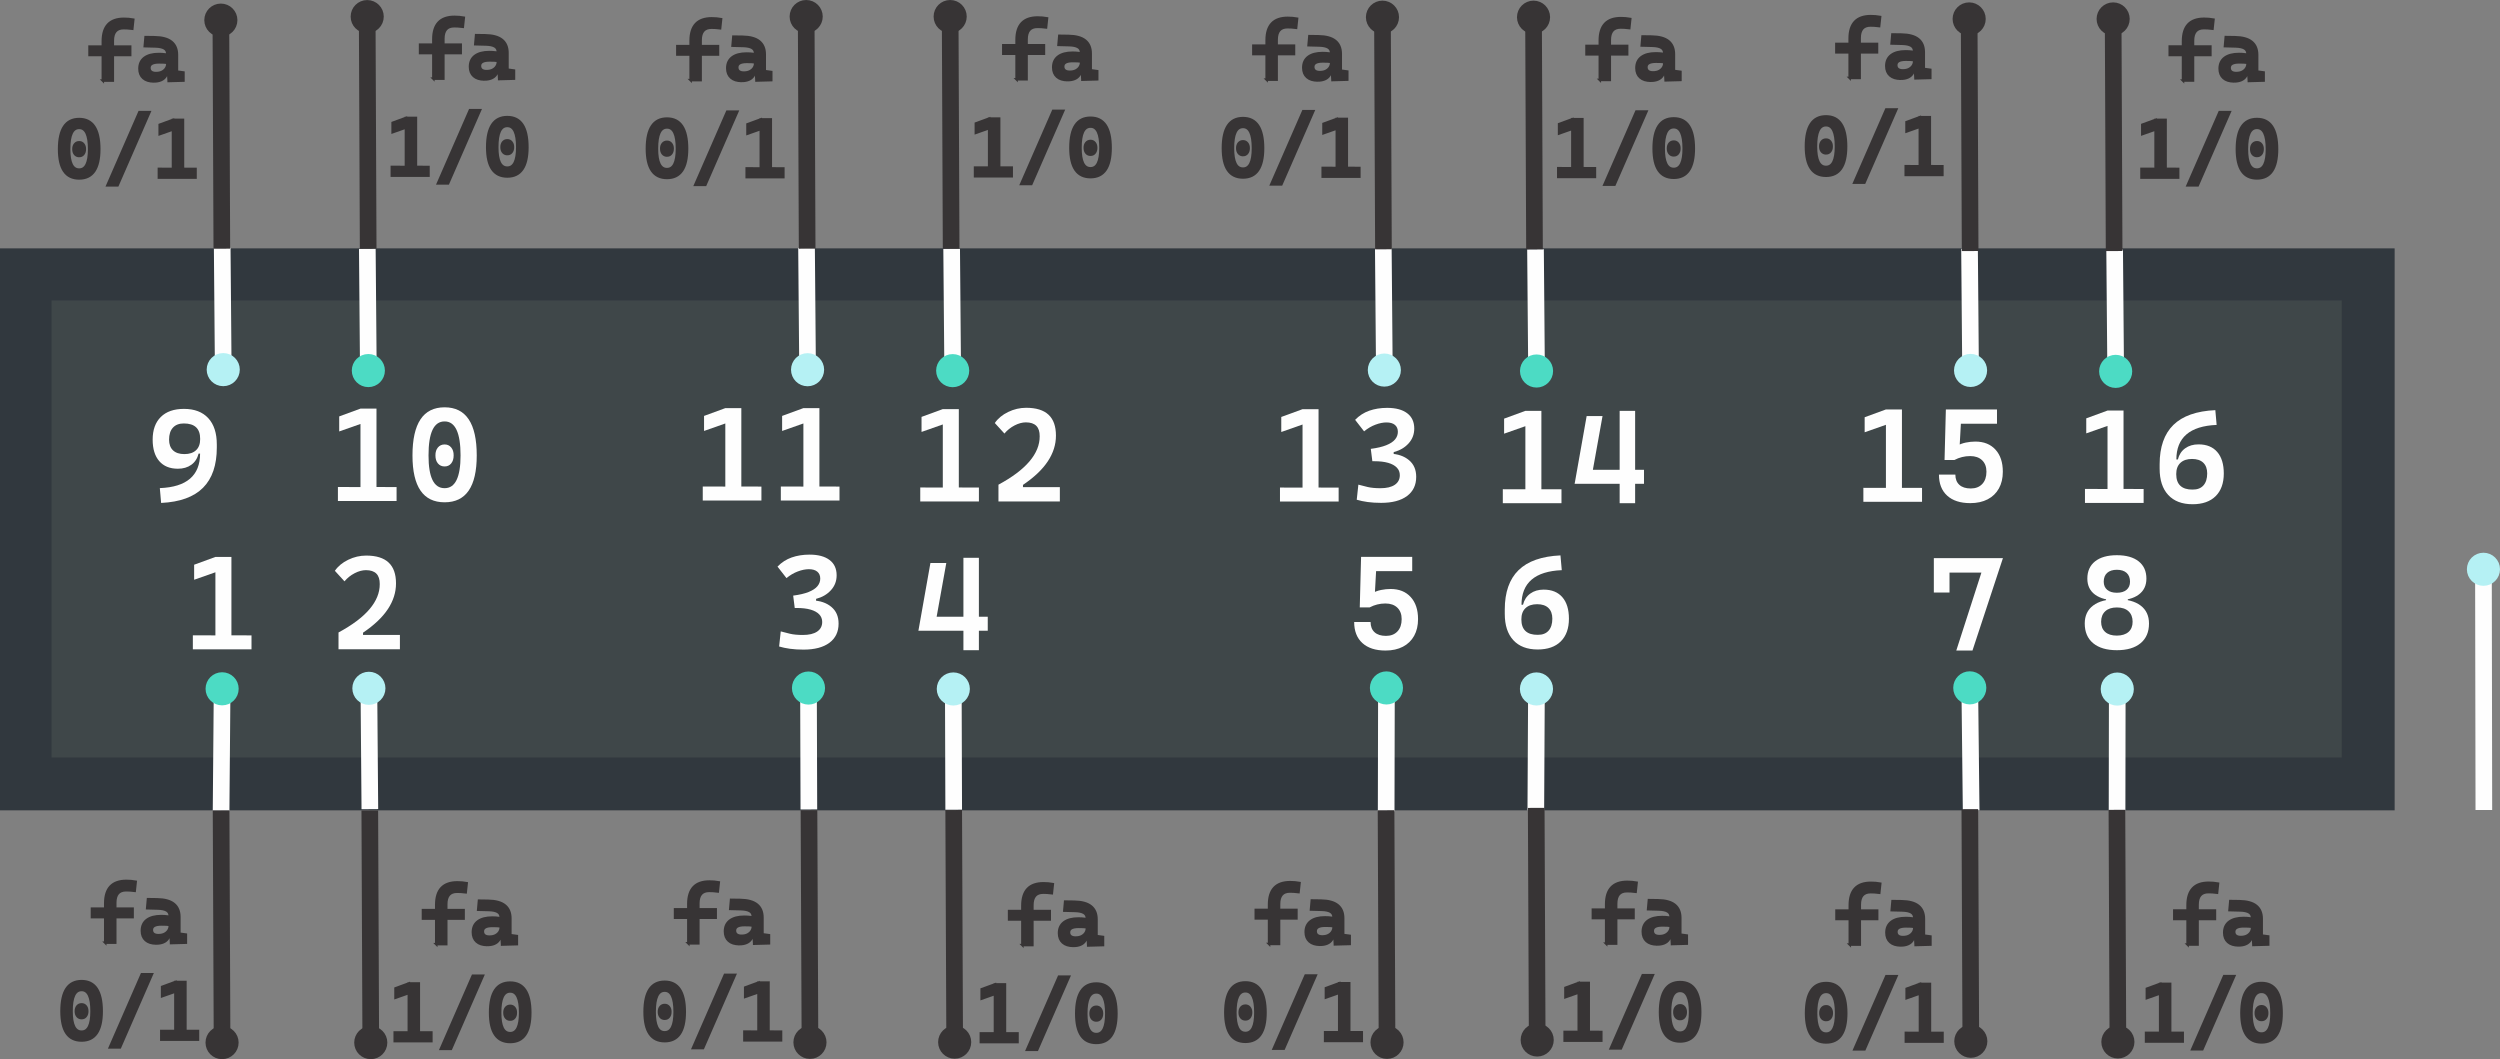 <?xml version="1.0" encoding="UTF-8"?>
<!DOCTYPE svg PUBLIC "-//W3C//DTD SVG 1.1//EN" "http://www.w3.org/Graphics/SVG/1.1/DTD/svg11.dtd">
<!-- Creator: CorelDRAW 2020 (64-Bit) -->
<svg xmlns="http://www.w3.org/2000/svg" xml:space="preserve" width="105.913mm" height="44.872mm" version="1.1" style="shape-rendering:geometricPrecision; text-rendering:geometricPrecision; image-rendering:optimizeQuality; fill-rule:evenodd; clip-rule:evenodd"
viewBox="0 0 10068.65 4265.75"
 xmlns:xlink="http://www.w3.org/1999/xlink"
 xmlns:xodm="http://www.corel.com/coreldraw/odm/2003">
 <rect x="0" y="0" width="10068.65" height="4265.75" fill="#808080" stroke="none"/>
 <defs>
  <style type="text/css">
   <![CDATA[
    .str4 {stroke:#373435;stroke-width:10.06;stroke-miterlimit:22.926}
    .str0 {stroke:#FEFEFE;stroke-width:67.08;stroke-miterlimit:22.926}
    .str6 {stroke:#373435;stroke-width:67.08;stroke-miterlimit:22.926}
    .str7 {stroke:#373435;stroke-width:19.01;stroke-miterlimit:22.926}
    .str2 {stroke:#31383E;stroke-width:19.01;stroke-miterlimit:22.926}
    .str3 {stroke:#3F4749;stroke-width:19.01;stroke-miterlimit:22.926}
    .str5 {stroke:#4CDBC4;stroke-width:19.01;stroke-miterlimit:22.926}
    .str1 {stroke:#B5F1F4;stroke-width:19.01;stroke-miterlimit:22.926}
    .fil0 {fill:none}
    .fil5 {fill:#373435}
    .fil8 {fill:#373435}
    .fil2 {fill:#31383E}
    .fil3 {fill:#3F4749}
    .fil6 {fill:#4CDBC4}
    .fil1 {fill:#B5F1F4}
    .fil7 {fill:#FEFEFE;fill-rule:nonzero}
    .fil4 {fill:#373435;fill-rule:nonzero}
   ]]>
  </style>
 </defs>
 <g id="Capa_x0020_1">
  <line class="fil0 str0" x1="10003.62" y1="3262.23" x2="10001.97" y2= "2292.72" />
  <circle class="fil1 str1" cx="10001.97" cy="2292.72" r="57.18"/>
  <rect class="fil2 str2" x="9.51" y="1009.8" width="9625.35" height="2244.3"/>
  <rect class="fil3 str3" x="217.12" y="1219.42" width="9204.48" height="1821.9"/>
  <path class="fil4 str4" d="M423.86 3796.65l0 -158.85c0,-60.02 28.34,-90.04 84.96,-90.04 13.02,0 25.54,1.06 37.67,3.24l-3.92 36.71c-7.21,-0.89 -13.53,-1.5 -19,-1.84 -5.48,-0.28 -10.68,-0.45 -15.7,-0.45 -29.18,0 -43.71,16.88 -43.71,50.76l0 160.47 -40.3 0zm-53.54 -103.01l0 -34.04 163.76 0 0 34.04 -163.76 0z"/>
  <path id="1" class="fil4 str4" d="M688.95 3798.27l-3.07 -51.43 -2.29 -19.28 0 -38.34c0,-10.17 -3.97,-17.61 -11.96,-22.36 -7.99,-4.75 -19.91,-7.32 -35.72,-7.77l-43.21 -1.12 3.24 -36.55 36.72 0.5c30.34,0.45 52.88,6.65 67.63,18.61 14.7,11.9 22.07,29.34 22.07,52.31l0 67.46 26.22 3.58 0 32.75 -59.64 1.63zm-59.75 1.67c-18.33,0 -32.53,-4.47 -42.65,-13.47 -10.11,-8.95 -15.14,-21.58 -15.14,-37.95 0,-19 6.76,-33.6 20.29,-43.77 13.53,-10.11 32.69,-15.2 57.51,-15.2 9.78,0 18.44,0.56 25.82,1.62 7.43,1.12 14.54,2.79 21.29,5.09l-7.21 30.13c-7.1,-1.62 -13.7,-2.57 -19.78,-2.84 -6.09,-0.29 -12.52,-0.4 -19.17,-0.4 -25.77,0 -38.62,7.33 -38.62,22.08 0,6.76 2.23,11.96 6.77,15.65 4.53,3.63 11.12,5.48 19.73,5.48 10.06,0 18.44,-1.84 25.27,-5.48 6.76,-3.69 11.79,-8.33 15.2,-13.92 3.4,-5.65 5.09,-11.46 5.09,-17.43l0 -14.09 7.82 44.55 -13.92 0 5.76 -5.26c-0.23,10.07 -2.52,18.45 -6.99,25.15 -4.42,6.71 -10.63,11.74 -18.56,15.04 -7.99,3.36 -17.5,5.03 -28.51,5.03z"/>
  <path class="fil4 str4" d="M414.11 324.63l0 -158.85c0,-60.02 28.34,-90.04 84.96,-90.04 13.02,0 25.54,1.06 37.67,3.24l-3.92 36.71c-7.21,-0.89 -13.53,-1.5 -19,-1.84 -5.48,-0.28 -10.68,-0.45 -15.7,-0.45 -29.18,0 -43.71,16.88 -43.71,50.76l0 160.47 -40.3 0zm-53.54 -103.01l0 -34.04 163.76 0 0 34.04 -163.76 0z"/>
  <path id="1" class="fil4 str4" d="M679.21 326.25l-3.07 -51.43 -2.29 -19.28 0 -38.34c0,-10.17 -3.97,-17.61 -11.96,-22.36 -7.99,-4.75 -19.91,-7.32 -35.72,-7.77l-43.21 -1.12 3.24 -36.55 36.72 0.5c30.34,0.45 52.88,6.65 67.63,18.61 14.7,11.9 22.07,29.34 22.07,52.31l0 67.46 26.22 3.58 0 32.75 -59.64 1.63zm-59.75 1.67c-18.33,0 -32.53,-4.47 -42.65,-13.47 -10.11,-8.95 -15.14,-21.58 -15.14,-37.95 0,-19 6.76,-33.6 20.29,-43.77 13.53,-10.11 32.69,-15.2 57.51,-15.2 9.78,0 18.44,0.56 25.82,1.62 7.43,1.12 14.54,2.79 21.29,5.09l-7.21 30.13c-7.1,-1.62 -13.7,-2.57 -19.78,-2.84 -6.09,-0.29 -12.52,-0.4 -19.17,-0.4 -25.77,0 -38.62,7.33 -38.62,22.08 0,6.76 2.23,11.96 6.77,15.65 4.53,3.63 11.12,5.48 19.73,5.48 10.06,0 18.44,-1.84 25.27,-5.48 6.76,-3.69 11.79,-8.33 15.2,-13.92 3.4,-5.65 5.09,-11.46 5.09,-17.43l0 -14.09 7.82 44.55 -13.92 0 5.76 -5.26c-0.23,10.07 -2.52,18.45 -6.99,25.15 -4.42,6.71 -10.63,11.74 -18.56,15.04 -7.99,3.36 -17.5,5.03 -28.51,5.03z"/>
  <path class="fil4 str4" d="M2781.5 322.72l0 -158.85c0,-60.02 28.34,-90.04 84.96,-90.04 13.02,0 25.54,1.06 37.67,3.24l-3.92 36.71c-7.21,-0.89 -13.53,-1.5 -19,-1.84 -5.48,-0.28 -10.68,-0.45 -15.7,-0.45 -29.18,0 -43.71,16.88 -43.71,50.76l0 160.47 -40.3 0zm-53.54 -103.01l0 -34.04 163.76 0 0 34.04 -163.76 0z"/>
  <path id="1" class="fil4 str4" d="M3046.59 324.34l-3.07 -51.43 -2.29 -19.28 0 -38.34c0,-10.17 -3.97,-17.61 -11.96,-22.36 -7.99,-4.75 -19.91,-7.32 -35.72,-7.77l-43.21 -1.12 3.24 -36.55 36.72 0.5c30.34,0.45 52.88,6.65 67.63,18.61 14.7,11.9 22.07,29.34 22.07,52.31l0 67.46 26.22 3.58 0 32.75 -59.64 1.63zm-59.75 1.67c-18.33,0 -32.53,-4.47 -42.65,-13.47 -10.11,-8.95 -15.14,-21.58 -15.14,-37.95 0,-19 6.76,-33.6 20.29,-43.77 13.53,-10.11 32.69,-15.2 57.51,-15.2 9.78,0 18.44,0.56 25.82,1.62 7.43,1.12 14.54,2.79 21.29,5.09l-7.21 30.13c-7.1,-1.62 -13.7,-2.57 -19.78,-2.84 -6.09,-0.29 -12.52,-0.4 -19.17,-0.4 -25.77,0 -38.62,7.33 -38.62,22.08 0,6.76 2.23,11.96 6.77,15.65 4.53,3.63 11.12,5.48 19.73,5.48 10.06,0 18.44,-1.84 25.27,-5.48 6.76,-3.69 11.79,-8.33 15.2,-13.92 3.4,-5.65 5.09,-11.46 5.09,-17.43l0 -14.09 7.82 44.55 -13.92 0 5.76 -5.26c-0.23,10.07 -2.52,18.45 -6.99,25.15 -4.42,6.71 -10.63,11.74 -18.56,15.04 -7.99,3.36 -17.5,5.03 -28.51,5.03z"/>
  <path class="fil4 str4" d="M5101.35 320.81l0 -158.85c0,-60.02 28.34,-90.04 84.96,-90.04 13.02,0 25.54,1.06 37.67,3.24l-3.92 36.71c-7.21,-0.89 -13.53,-1.5 -19,-1.84 -5.48,-0.28 -10.68,-0.45 -15.7,-0.45 -29.18,0 -43.71,16.88 -43.71,50.76l0 160.47 -40.3 0zm-53.54 -103.01l0 -34.04 163.76 0 0 34.04 -163.76 0z"/>
  <path id="1" class="fil4 str4" d="M5366.45 322.43l-3.07 -51.43 -2.29 -19.28 0 -38.34c0,-10.17 -3.97,-17.61 -11.96,-22.36 -7.99,-4.75 -19.91,-7.32 -35.72,-7.77l-43.21 -1.12 3.24 -36.55 36.72 0.5c30.34,0.45 52.88,6.65 67.63,18.61 14.7,11.9 22.07,29.34 22.07,52.31l0 67.46 26.22 3.58 0 32.75 -59.64 1.63zm-59.75 1.67c-18.33,0 -32.53,-4.47 -42.65,-13.47 -10.11,-8.95 -15.14,-21.58 -15.14,-37.95 0,-19 6.76,-33.6 20.29,-43.77 13.53,-10.11 32.69,-15.2 57.51,-15.2 9.78,0 18.44,0.56 25.82,1.62 7.43,1.12 14.54,2.79 21.29,5.09l-7.21 30.13c-7.1,-1.62 -13.7,-2.57 -19.78,-2.84 -6.09,-0.29 -12.52,-0.4 -19.17,-0.4 -25.77,0 -38.62,7.33 -38.62,22.08 0,6.76 2.23,11.96 6.77,15.65 4.53,3.63 11.12,5.48 19.73,5.48 10.06,0 18.44,-1.84 25.27,-5.48 6.76,-3.69 11.79,-8.33 15.2,-13.92 3.4,-5.65 5.09,-11.46 5.09,-17.43l0 -14.09 7.82 44.55 -13.92 0 5.76 -5.26c-0.23,10.07 -2.52,18.45 -6.99,25.15 -4.42,6.71 -10.63,11.74 -18.56,15.04 -7.99,3.36 -17.5,5.03 -28.51,5.03z"/>
  <path class="fil4 str4" d="M7449.42 313.88l0 -158.85c0,-60.02 28.34,-90.04 84.96,-90.04 13.02,0 25.54,1.06 37.67,3.24l-3.92 36.71c-7.21,-0.89 -13.53,-1.5 -19,-1.84 -5.48,-0.28 -10.68,-0.45 -15.7,-0.45 -29.18,0 -43.71,16.88 -43.71,50.76l0 160.47 -40.3 0zm-53.54 -103.01l0 -34.04 163.76 0 0 34.04 -163.76 0z"/>
  <path id="1" class="fil4 str4" d="M7714.52 315.5l-3.07 -51.43 -2.29 -19.28 0 -38.34c0,-10.17 -3.97,-17.61 -11.96,-22.36 -7.99,-4.75 -19.91,-7.32 -35.72,-7.77l-43.21 -1.12 3.24 -36.55 36.72 0.5c30.34,0.45 52.88,6.65 67.63,18.61 14.7,11.9 22.07,29.34 22.07,52.31l0 67.46 26.22 3.58 0 32.75 -59.64 1.63zm-59.75 1.67c-18.33,0 -32.53,-4.47 -42.65,-13.47 -10.11,-8.95 -15.14,-21.58 -15.14,-37.95 0,-19 6.76,-33.6 20.29,-43.77 13.53,-10.11 32.69,-15.2 57.51,-15.2 9.78,0 18.44,0.56 25.82,1.62 7.43,1.12 14.54,2.79 21.29,5.09l-7.21 30.13c-7.1,-1.62 -13.7,-2.57 -19.78,-2.84 -6.09,-0.29 -12.52,-0.4 -19.17,-0.4 -25.77,0 -38.62,7.33 -38.62,22.08 0,6.76 2.23,11.96 6.77,15.65 4.53,3.63 11.12,5.48 19.73,5.48 10.06,0 18.44,-1.84 25.27,-5.48 6.76,-3.69 11.79,-8.33 15.2,-13.92 3.4,-5.65 5.09,-11.46 5.09,-17.43l0 -14.09 7.82 44.55 -13.92 0 5.76 -5.26c-0.23,10.07 -2.52,18.45 -6.99,25.15 -4.42,6.71 -10.63,11.74 -18.56,15.04 -7.99,3.36 -17.5,5.03 -28.51,5.03z"/>
  <path class="fil4 str4" d="M1745.32 316.79l0 -158.85c0,-60.02 28.34,-90.04 84.96,-90.04 13.02,0 25.54,1.06 37.67,3.24l-3.92 36.71c-7.21,-0.89 -13.53,-1.5 -19,-1.84 -5.48,-0.28 -10.68,-0.45 -15.7,-0.45 -29.18,0 -43.71,16.88 -43.71,50.76l0 160.47 -40.3 0zm-53.54 -103.01l0 -34.04 163.76 0 0 34.04 -163.76 0z"/>
  <path id="1" class="fil4 str4" d="M2010.41 318.42l-3.07 -51.43 -2.29 -19.28 0 -38.34c0,-10.17 -3.97,-17.61 -11.96,-22.36 -7.99,-4.75 -19.91,-7.32 -35.72,-7.77l-43.21 -1.12 3.24 -36.55 36.72 0.5c30.34,0.45 52.88,6.65 67.63,18.61 14.7,11.9 22.07,29.34 22.07,52.31l0 67.46 26.22 3.58 0 32.75 -59.64 1.63zm-59.75 1.67c-18.33,0 -32.53,-4.47 -42.65,-13.47 -10.11,-8.95 -15.14,-21.58 -15.14,-37.95 0,-19 6.76,-33.6 20.29,-43.77 13.53,-10.11 32.69,-15.2 57.51,-15.2 9.78,0 18.44,0.56 25.82,1.62 7.43,1.12 14.54,2.79 21.29,5.09l-7.21 30.13c-7.1,-1.62 -13.7,-2.57 -19.78,-2.84 -6.09,-0.29 -12.52,-0.4 -19.17,-0.4 -25.77,0 -38.62,7.33 -38.62,22.08 0,6.76 2.23,11.96 6.77,15.65 4.53,3.63 11.12,5.48 19.73,5.48 10.06,0 18.44,-1.84 25.27,-5.48 6.76,-3.69 11.79,-8.33 15.2,-13.92 3.4,-5.65 5.09,-11.46 5.09,-17.43l0 -14.09 7.82 44.55 -13.92 0 5.76 -5.26c-0.23,10.07 -2.52,18.45 -6.99,25.15 -4.42,6.71 -10.63,11.74 -18.56,15.04 -7.99,3.36 -17.5,5.03 -28.51,5.03z"/>
  <path class="fil4 str4" d="M4094.22 319.37l0 -158.85c0,-60.02 28.34,-90.04 84.96,-90.04 13.02,0 25.54,1.06 37.67,3.24l-3.92 36.71c-7.21,-0.89 -13.53,-1.5 -19,-1.84 -5.48,-0.28 -10.68,-0.45 -15.7,-0.45 -29.18,0 -43.71,16.88 -43.71,50.76l0 160.47 -40.3 0zm-53.54 -103.01l0 -34.04 163.76 0 0 34.04 -163.76 0z"/>
  <path id="1" class="fil4 str4" d="M4359.32 321l-3.07 -51.43 -2.29 -19.28 0 -38.34c0,-10.17 -3.97,-17.61 -11.96,-22.36 -7.99,-4.75 -19.91,-7.32 -35.72,-7.77l-43.21 -1.12 3.24 -36.55 36.72 0.5c30.34,0.45 52.88,6.65 67.63,18.61 14.7,11.9 22.07,29.34 22.07,52.31l0 67.46 26.22 3.58 0 32.75 -59.64 1.63zm-59.75 1.67c-18.33,0 -32.53,-4.47 -42.65,-13.47 -10.11,-8.95 -15.14,-21.58 -15.14,-37.95 0,-19 6.76,-33.6 20.29,-43.77 13.53,-10.11 32.69,-15.2 57.51,-15.2 9.78,0 18.44,0.56 25.82,1.62 7.43,1.12 14.54,2.79 21.29,5.09l-7.21 30.13c-7.1,-1.62 -13.7,-2.57 -19.78,-2.84 -6.09,-0.29 -12.52,-0.4 -19.17,-0.4 -25.77,0 -38.62,7.33 -38.62,22.08 0,6.76 2.23,11.96 6.77,15.65 4.53,3.63 11.12,5.48 19.73,5.48 10.06,0 18.44,-1.84 25.27,-5.48 6.76,-3.69 11.79,-8.33 15.2,-13.92 3.4,-5.65 5.09,-11.46 5.09,-17.43l0 -14.09 7.82 44.55 -13.92 0 5.76 -5.26c-0.23,10.07 -2.52,18.45 -6.99,25.15 -4.42,6.71 -10.63,11.74 -18.56,15.04 -7.99,3.36 -17.5,5.03 -28.51,5.03z"/>
  <path class="fil4 str4" d="M6443.12 321.95l0 -158.85c0,-60.02 28.34,-90.04 84.96,-90.04 13.02,0 25.54,1.06 37.67,3.24l-3.92 36.71c-7.21,-0.89 -13.53,-1.5 -19,-1.84 -5.48,-0.28 -10.68,-0.45 -15.7,-0.45 -29.18,0 -43.71,16.88 -43.71,50.76l0 160.47 -40.3 0zm-53.54 -103.01l0 -34.04 163.76 0 0 34.04 -163.76 0z"/>
  <path id="1" class="fil4 str4" d="M6708.22 323.57l-3.07 -51.43 -2.29 -19.28 0 -38.34c0,-10.17 -3.97,-17.61 -11.96,-22.36 -7.99,-4.75 -19.91,-7.32 -35.72,-7.77l-43.21 -1.12 3.24 -36.55 36.72 0.5c30.34,0.45 52.88,6.65 67.63,18.61 14.7,11.9 22.07,29.34 22.07,52.31l0 67.46 26.22 3.58 0 32.75 -59.64 1.63zm-59.75 1.67c-18.33,0 -32.53,-4.47 -42.65,-13.47 -10.11,-8.95 -15.14,-21.58 -15.14,-37.95 0,-19 6.76,-33.6 20.29,-43.77 13.53,-10.11 32.69,-15.2 57.51,-15.2 9.78,0 18.44,0.56 25.82,1.62 7.43,1.12 14.54,2.79 21.29,5.09l-7.21 30.13c-7.1,-1.62 -13.7,-2.57 -19.78,-2.84 -6.09,-0.29 -12.52,-0.4 -19.17,-0.4 -25.77,0 -38.62,7.33 -38.62,22.08 0,6.76 2.23,11.96 6.77,15.65 4.53,3.63 11.12,5.48 19.73,5.48 10.06,0 18.44,-1.84 25.27,-5.48 6.76,-3.69 11.79,-8.33 15.2,-13.92 3.4,-5.65 5.09,-11.46 5.09,-17.43l0 -14.09 7.82 44.55 -13.92 0 5.76 -5.26c-0.23,10.07 -2.52,18.45 -6.99,25.15 -4.42,6.71 -10.63,11.74 -18.56,15.04 -7.99,3.36 -17.5,5.03 -28.51,5.03z"/>
  <path class="fil4 str4" d="M8792.03 324.52l0 -158.85c0,-60.02 28.34,-90.04 84.96,-90.04 13.02,0 25.54,1.06 37.67,3.24l-3.92 36.71c-7.21,-0.89 -13.53,-1.5 -19,-1.84 -5.48,-0.28 -10.68,-0.45 -15.7,-0.45 -29.18,0 -43.71,16.88 -43.71,50.76l0 160.47 -40.3 0zm-53.54 -103.01l0 -34.04 163.76 0 0 34.04 -163.76 0z"/>
  <path id="1" class="fil4 str4" d="M9057.12 326.15l-3.07 -51.43 -2.29 -19.28 0 -38.34c0,-10.17 -3.97,-17.61 -11.96,-22.36 -7.99,-4.75 -19.91,-7.32 -35.72,-7.77l-43.21 -1.12 3.24 -36.55 36.72 0.5c30.34,0.45 52.88,6.65 67.63,18.61 14.7,11.9 22.07,29.34 22.07,52.31l0 67.46 26.22 3.58 0 32.75 -59.64 1.63zm-59.75 1.67c-18.33,0 -32.53,-4.47 -42.65,-13.47 -10.11,-8.95 -15.14,-21.58 -15.14,-37.95 0,-19 6.76,-33.6 20.29,-43.77 13.53,-10.11 32.69,-15.2 57.51,-15.2 9.78,0 18.44,0.56 25.82,1.62 7.43,1.12 14.54,2.79 21.29,5.09l-7.21 30.13c-7.1,-1.62 -13.7,-2.57 -19.78,-2.84 -6.09,-0.29 -12.52,-0.4 -19.17,-0.4 -25.77,0 -38.62,7.33 -38.62,22.08 0,6.76 2.23,11.96 6.77,15.65 4.53,3.63 11.12,5.48 19.73,5.48 10.06,0 18.44,-1.84 25.27,-5.48 6.76,-3.69 11.79,-8.33 15.2,-13.92 3.4,-5.65 5.09,-11.46 5.09,-17.43l0 -14.09 7.82 44.55 -13.92 0 5.76 -5.26c-0.23,10.07 -2.52,18.45 -6.99,25.15 -4.42,6.71 -10.63,11.74 -18.56,15.04 -7.99,3.36 -17.5,5.03 -28.51,5.03z"/>
  <path class="fil4 str4" d="M2772.23 3799.22l0 -158.85c0,-60.02 28.34,-90.04 84.96,-90.04 13.02,0 25.54,1.06 37.67,3.24l-3.92 36.71c-7.21,-0.89 -13.53,-1.5 -19,-1.84 -5.48,-0.28 -10.68,-0.45 -15.7,-0.45 -29.18,0 -43.71,16.88 -43.71,50.76l0 160.47 -40.3 0zm-53.54 -103.01l0 -34.04 163.76 0 0 34.04 -163.76 0z"/>
  <path id="1" class="fil4 str4" d="M3037.33 3800.85l-3.07 -51.43 -2.29 -19.28 0 -38.34c0,-10.17 -3.97,-17.61 -11.96,-22.36 -7.99,-4.75 -19.91,-7.32 -35.72,-7.77l-43.21 -1.12 3.24 -36.55 36.72 0.5c30.34,0.45 52.88,6.65 67.63,18.61 14.7,11.9 22.07,29.34 22.07,52.31l0 67.46 26.22 3.58 0 32.75 -59.64 1.63zm-59.75 1.67c-18.33,0 -32.53,-4.47 -42.65,-13.47 -10.11,-8.95 -15.14,-21.58 -15.14,-37.95 0,-19 6.76,-33.6 20.29,-43.77 13.53,-10.11 32.69,-15.2 57.51,-15.2 9.78,0 18.44,0.56 25.82,1.62 7.43,1.12 14.54,2.79 21.29,5.09l-7.21 30.13c-7.1,-1.62 -13.7,-2.57 -19.78,-2.84 -6.09,-0.29 -12.52,-0.4 -19.17,-0.4 -25.77,0 -38.62,7.33 -38.62,22.08 0,6.76 2.23,11.96 6.77,15.65 4.53,3.63 11.12,5.48 19.73,5.48 10.06,0 18.44,-1.84 25.27,-5.48 6.76,-3.69 11.79,-8.33 15.2,-13.92 3.4,-5.65 5.09,-11.46 5.09,-17.43l0 -14.09 7.82 44.55 -13.92 0 5.76 -5.26c-0.23,10.07 -2.52,18.45 -6.99,25.15 -4.42,6.71 -10.63,11.74 -18.56,15.04 -7.99,3.36 -17.5,5.03 -28.51,5.03z"/>
  <path class="fil4 str4" d="M5111.09 3801.8l0 -158.85c0,-60.02 28.34,-90.04 84.96,-90.04 13.02,0 25.54,1.06 37.67,3.24l-3.92 36.71c-7.21,-0.89 -13.53,-1.5 -19,-1.84 -5.48,-0.28 -10.68,-0.45 -15.7,-0.45 -29.18,0 -43.71,16.88 -43.71,50.76l0 160.47 -40.3 0zm-53.54 -103.01l0 -34.04 163.76 0 0 34.04 -163.76 0z"/>
  <path id="1" class="fil4 str4" d="M5376.19 3803.43l-3.07 -51.43 -2.29 -19.28 0 -38.34c0,-10.17 -3.97,-17.61 -11.96,-22.36 -7.99,-4.75 -19.91,-7.32 -35.72,-7.77l-43.21 -1.12 3.24 -36.55 36.72 0.5c30.34,0.45 52.88,6.65 67.63,18.61 14.7,11.9 22.07,29.34 22.07,52.31l0 67.46 26.22 3.58 0 32.75 -59.64 1.63zm-59.75 1.67c-18.33,0 -32.53,-4.47 -42.65,-13.47 -10.11,-8.95 -15.14,-21.58 -15.14,-37.95 0,-19 6.76,-33.6 20.29,-43.77 13.53,-10.11 32.69,-15.2 57.51,-15.2 9.78,0 18.44,0.56 25.82,1.62 7.43,1.12 14.54,2.79 21.29,5.09l-7.21 30.13c-7.1,-1.62 -13.7,-2.57 -19.78,-2.84 -6.09,-0.29 -12.52,-0.4 -19.17,-0.4 -25.77,0 -38.62,7.33 -38.62,22.08 0,6.76 2.23,11.96 6.77,15.65 4.53,3.63 11.12,5.48 19.73,5.48 10.06,0 18.44,-1.84 25.27,-5.48 6.76,-3.69 11.79,-8.33 15.2,-13.92 3.4,-5.65 5.09,-11.46 5.09,-17.43l0 -14.09 7.82 44.55 -13.92 0 5.76 -5.26c-0.23,10.07 -2.52,18.45 -6.99,25.15 -4.42,6.71 -10.63,11.74 -18.56,15.04 -7.99,3.36 -17.5,5.03 -28.51,5.03z"/>
  <path class="fil4 str4" d="M7449.96 3804.38l0 -158.85c0,-60.02 28.34,-90.04 84.96,-90.04 13.02,0 25.54,1.06 37.67,3.24l-3.92 36.71c-7.21,-0.89 -13.53,-1.5 -19,-1.84 -5.48,-0.28 -10.68,-0.45 -15.7,-0.45 -29.18,0 -43.71,16.88 -43.71,50.76l0 160.47 -40.3 0zm-53.54 -103.01l0 -34.04 163.76 0 0 34.04 -163.76 0z"/>
  <path id="1" class="fil4 str4" d="M7715.05 3806l-3.07 -51.43 -2.29 -19.28 0 -38.34c0,-10.17 -3.97,-17.61 -11.96,-22.36 -7.99,-4.75 -19.91,-7.32 -35.72,-7.77l-43.21 -1.12 3.24 -36.55 36.72 0.5c30.34,0.45 52.88,6.65 67.63,18.61 14.7,11.9 22.07,29.34 22.07,52.31l0 67.46 26.22 3.58 0 32.75 -59.64 1.63zm-59.75 1.67c-18.33,0 -32.53,-4.47 -42.65,-13.47 -10.11,-8.95 -15.14,-21.58 -15.14,-37.95 0,-19 6.76,-33.6 20.29,-43.77 13.53,-10.11 32.69,-15.2 57.51,-15.2 9.78,0 18.44,0.56 25.82,1.62 7.43,1.12 14.54,2.79 21.29,5.09l-7.21 30.13c-7.1,-1.62 -13.7,-2.57 -19.78,-2.84 -6.09,-0.29 -12.52,-0.4 -19.17,-0.4 -25.77,0 -38.62,7.33 -38.62,22.08 0,6.76 2.23,11.96 6.77,15.65 4.53,3.63 11.12,5.48 19.73,5.48 10.06,0 18.44,-1.84 25.27,-5.48 6.76,-3.69 11.79,-8.33 15.2,-13.92 3.4,-5.65 5.09,-11.46 5.09,-17.43l0 -14.09 7.82 44.55 -13.92 0 5.76 -5.26c-0.23,10.07 -2.52,18.45 -6.99,25.15 -4.42,6.71 -10.63,11.74 -18.56,15.04 -7.99,3.36 -17.5,5.03 -28.51,5.03z"/>
  <path class="fil4 str4" d="M1756.95 3802.6l0 -158.85c0,-60.02 28.34,-90.04 84.96,-90.04 13.02,0 25.54,1.06 37.67,3.24l-3.92 36.71c-7.21,-0.89 -13.53,-1.5 -19,-1.84 -5.48,-0.28 -10.68,-0.45 -15.7,-0.45 -29.18,0 -43.71,16.88 -43.71,50.76l0 160.47 -40.3 0zm-53.54 -103.01l0 -34.04 163.76 0 0 34.04 -163.76 0z"/>
  <path id="1" class="fil4 str4" d="M2022.05 3804.22l-3.07 -51.43 -2.29 -19.28 0 -38.34c0,-10.17 -3.97,-17.61 -11.96,-22.36 -7.99,-4.75 -19.91,-7.32 -35.72,-7.77l-43.21 -1.12 3.24 -36.55 36.72 0.5c30.34,0.45 52.88,6.65 67.63,18.61 14.7,11.9 22.07,29.34 22.07,52.31l0 67.46 26.22 3.58 0 32.75 -59.64 1.63zm-59.75 1.67c-18.33,0 -32.53,-4.47 -42.65,-13.47 -10.11,-8.95 -15.14,-21.58 -15.14,-37.95 0,-19 6.76,-33.6 20.29,-43.77 13.53,-10.11 32.69,-15.2 57.51,-15.2 9.78,0 18.44,0.56 25.82,1.62 7.43,1.12 14.54,2.79 21.29,5.09l-7.21 30.13c-7.1,-1.62 -13.7,-2.57 -19.78,-2.84 -6.09,-0.29 -12.52,-0.4 -19.17,-0.4 -25.77,0 -38.62,7.33 -38.62,22.08 0,6.76 2.23,11.96 6.77,15.65 4.53,3.63 11.12,5.48 19.73,5.48 10.06,0 18.44,-1.84 25.27,-5.48 6.76,-3.69 11.79,-8.33 15.2,-13.92 3.4,-5.65 5.09,-11.46 5.09,-17.43l0 -14.09 7.82 44.55 -13.92 0 5.76 -5.26c-0.23,10.07 -2.52,18.45 -6.99,25.15 -4.42,6.71 -10.63,11.74 -18.56,15.04 -7.99,3.36 -17.5,5.03 -28.51,5.03z"/>
  <path class="fil4 str4" d="M4117.61 3806.3l0 -158.85c0,-60.02 28.34,-90.04 84.96,-90.04 13.02,0 25.54,1.06 37.67,3.24l-3.92 36.71c-7.21,-0.89 -13.53,-1.5 -19,-1.84 -5.48,-0.28 -10.68,-0.45 -15.7,-0.45 -29.18,0 -43.71,16.88 -43.71,50.76l0 160.47 -40.3 0zm-53.54 -103.01l0 -34.04 163.76 0 0 34.04 -163.76 0z"/>
  <path id="1" class="fil4 str4" d="M4382.7 3807.92l-3.07 -51.43 -2.29 -19.28 0 -38.34c0,-10.17 -3.97,-17.61 -11.96,-22.36 -7.99,-4.75 -19.91,-7.32 -35.72,-7.77l-43.21 -1.12 3.24 -36.55 36.72 0.5c30.34,0.45 52.88,6.65 67.63,18.61 14.7,11.9 22.07,29.34 22.07,52.31l0 67.46 26.22 3.58 0 32.75 -59.64 1.63zm-59.75 1.67c-18.33,0 -32.53,-4.47 -42.65,-13.47 -10.11,-8.95 -15.14,-21.58 -15.14,-37.95 0,-19 6.76,-33.6 20.29,-43.77 13.53,-10.11 32.69,-15.2 57.51,-15.2 9.78,0 18.44,0.56 25.82,1.62 7.43,1.12 14.54,2.79 21.29,5.09l-7.21 30.13c-7.1,-1.62 -13.7,-2.57 -19.78,-2.84 -6.09,-0.29 -12.52,-0.4 -19.17,-0.4 -25.77,0 -38.62,7.33 -38.62,22.08 0,6.76 2.23,11.96 6.77,15.65 4.53,3.63 11.12,5.48 19.73,5.48 10.06,0 18.44,-1.84 25.27,-5.48 6.76,-3.69 11.79,-8.33 15.2,-13.92 3.4,-5.65 5.09,-11.46 5.09,-17.43l0 -14.09 7.82 44.55 -13.92 0 5.76 -5.26c-0.23,10.07 -2.52,18.45 -6.99,25.15 -4.42,6.71 -10.63,11.74 -18.56,15.04 -7.99,3.36 -17.5,5.03 -28.51,5.03z"/>
  <path class="fil4 str4" d="M6468.75 3800.49l0 -158.85c0,-60.02 28.34,-90.04 84.96,-90.04 13.02,0 25.54,1.06 37.67,3.24l-3.92 36.71c-7.21,-0.89 -13.53,-1.5 -19,-1.84 -5.48,-0.28 -10.68,-0.45 -15.7,-0.45 -29.18,0 -43.71,16.88 -43.71,50.76l0 160.47 -40.3 0zm-53.54 -103.01l0 -34.04 163.76 0 0 34.04 -163.76 0z"/>
  <path id="1" class="fil4 str4" d="M6733.85 3802.11l-3.07 -51.43 -2.29 -19.28 0 -38.34c0,-10.17 -3.97,-17.61 -11.96,-22.36 -7.99,-4.75 -19.91,-7.32 -35.72,-7.77l-43.21 -1.12 3.24 -36.55 36.72 0.5c30.34,0.45 52.88,6.65 67.63,18.61 14.7,11.9 22.07,29.34 22.07,52.31l0 67.46 26.22 3.58 0 32.75 -59.64 1.63zm-59.75 1.67c-18.33,0 -32.53,-4.47 -42.65,-13.47 -10.11,-8.95 -15.14,-21.58 -15.14,-37.95 0,-19 6.76,-33.6 20.29,-43.77 13.53,-10.11 32.69,-15.2 57.51,-15.2 9.78,0 18.44,0.56 25.82,1.62 7.43,1.12 14.54,2.79 21.29,5.09l-7.21 30.13c-7.1,-1.62 -13.7,-2.57 -19.78,-2.84 -6.09,-0.29 -12.52,-0.4 -19.17,-0.4 -25.77,0 -38.62,7.33 -38.62,22.08 0,6.76 2.23,11.96 6.77,15.65 4.53,3.63 11.12,5.48 19.73,5.48 10.06,0 18.44,-1.84 25.27,-5.48 6.76,-3.69 11.79,-8.33 15.2,-13.92 3.4,-5.65 5.09,-11.46 5.09,-17.43l0 -14.09 7.82 44.55 -13.92 0 5.76 -5.26c-0.23,10.07 -2.52,18.45 -6.99,25.15 -4.42,6.71 -10.63,11.74 -18.56,15.04 -7.99,3.36 -17.5,5.03 -28.51,5.03z"/>
  <path class="fil4 str4" d="M8810.39 3804.19l0 -158.85c0,-60.02 28.34,-90.04 84.96,-90.04 13.02,0 25.54,1.06 37.67,3.24l-3.92 36.71c-7.21,-0.89 -13.53,-1.5 -19,-1.84 -5.48,-0.28 -10.68,-0.45 -15.7,-0.45 -29.18,0 -43.71,16.88 -43.71,50.76l0 160.47 -40.3 0zm-53.54 -103.01l0 -34.04 163.76 0 0 34.04 -163.76 0z"/>
  <path id="1" class="fil4 str4" d="M9075.49 3805.81l-3.07 -51.43 -2.29 -19.28 0 -38.34c0,-10.17 -3.97,-17.61 -11.96,-22.36 -7.99,-4.75 -19.91,-7.32 -35.72,-7.77l-43.21 -1.12 3.24 -36.55 36.72 0.5c30.34,0.45 52.88,6.65 67.63,18.61 14.7,11.9 22.07,29.34 22.07,52.31l0 67.46 26.22 3.58 0 32.75 -59.64 1.63zm-59.75 1.67c-18.33,0 -32.53,-4.47 -42.65,-13.47 -10.11,-8.95 -15.14,-21.58 -15.14,-37.95 0,-19 6.76,-33.6 20.29,-43.77 13.53,-10.11 32.69,-15.2 57.51,-15.2 9.78,0 18.44,0.56 25.82,1.62 7.43,1.12 14.54,2.79 21.29,5.09l-7.21 30.13c-7.1,-1.62 -13.7,-2.57 -19.78,-2.84 -6.09,-0.29 -12.52,-0.4 -19.17,-0.4 -25.77,0 -38.62,7.33 -38.62,22.08 0,6.76 2.23,11.96 6.77,15.65 4.53,3.63 11.12,5.48 19.73,5.48 10.06,0 18.44,-1.84 25.27,-5.48 6.76,-3.69 11.79,-8.33 15.2,-13.92 3.4,-5.65 5.09,-11.46 5.09,-17.43l0 -14.09 7.82 44.55 -13.92 0 5.76 -5.26c-0.23,10.07 -2.52,18.45 -6.99,25.15 -4.42,6.71 -10.63,11.74 -18.56,15.04 -7.99,3.36 -17.5,5.03 -28.51,5.03z"/>
  <polygon class="fil5" points="2610.82,3810.77 2610.82,3810.76 2610.87,3810.76 2610.87,3810.77 "/>
  <path class="fil4 str4" d="M328.63 4190.64c-53.94,0 -80.87,-39.35 -80.87,-117.94 0,-80.77 26.93,-121.18 80.87,-121.18 53.94,0 80.88,40.41 80.88,121.18 0,78.59 -26.94,117.94 -80.88,117.94zm-0.16 -90.27c-6.88,0 -12.42,-2.51 -16.61,-7.48 -4.25,-5.04 -6.31,-11.74 -6.31,-20.18 -0.11,-8.27 1.96,-14.98 6.21,-20.07 4.24,-5.03 9.83,-7.6 16.71,-7.6 6.87,-0.11 12.46,2.41 16.7,7.55 4.25,5.13 6.32,11.85 6.21,20.12 0,8.44 -2.12,15.14 -6.31,20.24 -4.19,5.09 -9.73,7.54 -16.6,7.42zm0.16 54.73c26.72,0.1 40.14,-27.34 40.14,-82.39 0,-57.18 -13.41,-85.74 -40.14,-85.63 -27.1,-0.11 -40.57,28.44 -40.47,85.63 -0.1,55.05 13.37,82.5 40.47,82.39z"/>
  <polygon id="1" class="fil4 str4" points="442.26,4218.48 570.98,3923.69 611.95,3923.69 483.23,4218.48 "/>
  <path id="2" class="fil4 str4" d="M706.41 4187.35l0 -232.52 40.3 0 0 232.52 -40.3 0zm-56.79 0l0 -35.21 60.09 0.17 0 35.04 -60.09 0zm93.79 0l0 -35.21 53.88 0.17 0 35.04 -53.88 0zm-90.55 -175.06l0 -37.84 53.55 -19.62 0 38.62 -53.55 18.83z"/>
  <path class="fil4 str4" d="M318.89 718.62c-53.94,0 -80.87,-39.35 -80.87,-117.94 0,-80.77 26.93,-121.18 80.87,-121.18 53.94,0 80.88,40.41 80.88,121.18 0,78.59 -26.94,117.94 -80.88,117.94zm-0.16 -90.27c-6.88,0 -12.42,-2.51 -16.61,-7.48 -4.25,-5.04 -6.31,-11.74 -6.31,-20.18 -0.11,-8.27 1.96,-14.98 6.21,-20.07 4.24,-5.03 9.83,-7.6 16.71,-7.6 6.87,-0.11 12.46,2.41 16.7,7.55 4.25,5.13 6.32,11.85 6.21,20.12 0,8.44 -2.12,15.14 -6.31,20.24 -4.19,5.09 -9.73,7.54 -16.6,7.42zm0.16 54.73c26.72,0.1 40.14,-27.34 40.14,-82.39 0,-57.18 -13.41,-85.74 -40.14,-85.63 -27.1,-0.11 -40.57,28.44 -40.47,85.63 -0.1,55.05 13.37,82.5 40.47,82.39z"/>
  <polygon id="1" class="fil4 str4" points="432.52,746.46 561.24,451.67 602.21,451.67 473.49,746.46 "/>
  <path id="2" class="fil4 str4" d="M696.66 715.33l0 -232.52 40.3 0 0 232.52 -40.3 0zm-56.79 0l0 -35.21 60.09 0.17 0 35.04 -60.09 0zm93.79 0l0 -35.21 53.88 0.17 0 35.04 -53.88 0zm-90.55 -175.06l0 -37.84 53.55 -19.62 0 38.62 -53.55 18.83z"/>
  <path class="fil4 str4" d="M2686.27 716.71c-53.94,0 -80.87,-39.35 -80.87,-117.94 0,-80.77 26.93,-121.18 80.87,-121.18 53.94,0 80.88,40.41 80.88,121.18 0,78.59 -26.94,117.94 -80.88,117.94zm-0.16 -90.27c-6.88,0 -12.42,-2.51 -16.61,-7.48 -4.25,-5.04 -6.31,-11.74 -6.31,-20.18 -0.11,-8.27 1.96,-14.98 6.21,-20.07 4.24,-5.03 9.83,-7.6 16.71,-7.6 6.87,-0.11 12.46,2.41 16.7,7.55 4.25,5.13 6.32,11.85 6.21,20.12 0,8.44 -2.12,15.14 -6.31,20.24 -4.19,5.09 -9.73,7.54 -16.6,7.42zm0.16 54.73c26.72,0.1 40.14,-27.34 40.14,-82.39 0,-57.18 -13.41,-85.74 -40.14,-85.63 -27.1,-0.11 -40.57,28.44 -40.47,85.63 -0.1,55.05 13.37,82.5 40.47,82.39z"/>
  <polygon id="1" class="fil4 str4" points="2799.9,744.55 2928.62,449.76 2969.59,449.76 2840.87,744.55 "/>
  <path id="2" class="fil4 str4" d="M3064.05 713.42l0 -232.52 40.3 0 0 232.52 -40.3 0zm-56.79 0l0 -35.21 60.09 0.17 0 35.04 -60.09 0zm93.79 0l0 -35.21 53.88 0.17 0 35.04 -53.88 0zm-90.55 -175.06l0 -37.84 53.55 -19.62 0 38.62 -53.55 18.83z"/>
  <path class="fil4 str4" d="M5006.12 714.8c-53.94,0 -80.87,-39.35 -80.87,-117.94 0,-80.77 26.93,-121.18 80.87,-121.18 53.94,0 80.88,40.41 80.88,121.18 0,78.59 -26.94,117.94 -80.88,117.94zm-0.16 -90.27c-6.88,0 -12.42,-2.51 -16.61,-7.48 -4.25,-5.04 -6.31,-11.74 -6.31,-20.18 -0.11,-8.27 1.96,-14.98 6.21,-20.07 4.24,-5.03 9.83,-7.6 16.71,-7.6 6.87,-0.11 12.46,2.41 16.7,7.55 4.25,5.13 6.32,11.85 6.21,20.12 0,8.44 -2.12,15.14 -6.31,20.24 -4.19,5.09 -9.73,7.54 -16.6,7.42zm0.16 54.73c26.72,0.1 40.14,-27.34 40.14,-82.39 0,-57.18 -13.41,-85.74 -40.14,-85.63 -27.1,-0.11 -40.57,28.44 -40.47,85.63 -0.1,55.05 13.37,82.5 40.47,82.39z"/>
  <polygon id="1" class="fil4 str4" points="5119.75,742.64 5248.47,447.85 5289.44,447.85 5160.73,742.64 "/>
  <path id="2" class="fil4 str4" d="M5383.9 711.5l0 -232.52 40.3 0 0 232.52 -40.3 0zm-56.79 0l0 -35.21 60.09 0.17 0 35.04 -60.09 0zm93.79 0l0 -35.21 53.88 0.17 0 35.04 -53.88 0zm-90.55 -175.06l0 -37.84 53.55 -19.62 0 38.62 -53.55 18.83z"/>
  <path class="fil4 str4" d="M7354.2 707.87c-53.94,0 -80.87,-39.35 -80.87,-117.94 0,-80.77 26.93,-121.18 80.87,-121.18 53.94,0 80.88,40.41 80.88,121.18 0,78.59 -26.94,117.94 -80.88,117.94zm-0.16 -90.27c-6.88,0 -12.42,-2.51 -16.61,-7.48 -4.25,-5.04 -6.31,-11.74 -6.31,-20.18 -0.11,-8.27 1.96,-14.98 6.21,-20.07 4.24,-5.03 9.83,-7.6 16.71,-7.6 6.87,-0.11 12.46,2.41 16.7,7.55 4.25,5.13 6.32,11.85 6.21,20.12 0,8.44 -2.12,15.14 -6.31,20.24 -4.19,5.09 -9.73,7.54 -16.6,7.42zm0.16 54.73c26.72,0.1 40.14,-27.34 40.14,-82.39 0,-57.18 -13.41,-85.74 -40.14,-85.63 -27.1,-0.11 -40.57,28.44 -40.47,85.63 -0.1,55.05 13.37,82.5 40.47,82.39z"/>
  <polygon id="1" class="fil4 str4" points="7467.83,735.71 7596.55,440.92 7637.52,440.92 7508.8,735.71 "/>
  <path id="2" class="fil4 str4" d="M7731.98 704.57l0 -232.52 40.3 0 0 232.52 -40.3 0zm-56.79 0l0 -35.21 60.09 0.17 0 35.04 -60.09 0zm93.79 0l0 -35.21 53.88 0.17 0 35.04 -53.88 0zm-90.55 -175.06l0 -37.84 53.55 -19.62 0 38.62 -53.55 18.83z"/>
  <path class="fil4 str4" d="M1634.83 707.49l0 -232.52 40.3 0 0 232.52 -40.3 0zm-56.79 0l0 -35.21 60.09 0.17 0 35.04 -60.09 0zm93.79 0l0 -35.21 53.88 0.17 0 35.04 -53.88 0zm-90.55 -175.06l0 -37.84 53.55 -19.62 0 38.62 -53.55 18.83z"/>
  <polygon id="1" class="fil4 str4" points="1763.72,738.63 1892.44,443.84 1933.41,443.84 1804.69,738.63 "/>
  <path id="2" class="fil4 str4" d="M2043.13 710.79c-53.94,0 -80.87,-39.35 -80.87,-117.94 0,-80.77 26.93,-121.18 80.87,-121.18 53.94,0 80.88,40.41 80.88,121.18 0,78.59 -26.94,117.94 -80.88,117.94zm-0.16 -90.27c-6.88,0 -12.42,-2.51 -16.61,-7.48 -4.25,-5.04 -6.31,-11.74 -6.31,-20.18 -0.11,-8.27 1.96,-14.98 6.21,-20.07 4.24,-5.03 9.83,-7.6 16.71,-7.6 6.87,-0.11 12.46,2.41 16.7,7.55 4.25,5.13 6.32,11.85 6.21,20.12 0,8.44 -2.12,15.14 -6.31,20.24 -4.19,5.09 -9.73,7.54 -16.6,7.42zm0.16 54.73c26.72,0.1 40.14,-27.34 40.14,-82.39 0,-57.18 -13.41,-85.74 -40.14,-85.63 -27.1,-0.11 -40.57,28.44 -40.47,85.63 -0.1,55.05 13.37,82.5 40.47,82.39z"/>
  <path class="fil4 str4" d="M3983.74 710.07l0 -232.52 40.3 0 0 232.52 -40.3 0zm-56.79 0l0 -35.21 60.09 0.17 0 35.04 -60.09 0zm93.79 0l0 -35.21 53.88 0.17 0 35.04 -53.88 0zm-90.55 -175.06l0 -37.84 53.55 -19.62 0 38.62 -53.55 18.83z"/>
  <polygon id="1" class="fil4 str4" points="4112.62,741.2 4241.34,446.42 4282.32,446.42 4153.6,741.2 "/>
  <path id="2" class="fil4 str4" d="M4392.03 713.37c-53.94,0 -80.87,-39.35 -80.87,-117.94 0,-80.77 26.93,-121.18 80.87,-121.18 53.94,0 80.88,40.41 80.88,121.18 0,78.59 -26.94,117.94 -80.88,117.94zm-0.16 -90.27c-6.88,0 -12.42,-2.51 -16.61,-7.48 -4.25,-5.04 -6.31,-11.74 -6.31,-20.18 -0.11,-8.27 1.96,-14.98 6.21,-20.07 4.24,-5.03 9.83,-7.6 16.71,-7.6 6.87,-0.11 12.46,2.41 16.7,7.55 4.25,5.13 6.32,11.85 6.21,20.12 0,8.44 -2.12,15.14 -6.31,20.24 -4.19,5.09 -9.73,7.54 -16.6,7.42zm0.16 54.73c26.72,0.1 40.14,-27.34 40.14,-82.39 0,-57.18 -13.41,-85.74 -40.14,-85.63 -27.1,-0.11 -40.57,28.44 -40.47,85.63 -0.1,55.05 13.37,82.5 40.47,82.39z"/>
  <path class="fil4 str4" d="M6332.64 712.65l0 -232.52 40.3 0 0 232.52 -40.3 0zm-56.79 0l0 -35.21 60.09 0.17 0 35.04 -60.09 0zm93.79 0l0 -35.21 53.88 0.17 0 35.04 -53.88 0zm-90.55 -175.06l0 -37.84 53.55 -19.62 0 38.62 -53.55 18.83z"/>
  <polygon id="1" class="fil4 str4" points="6461.53,743.78 6590.25,448.99 6631.22,448.99 6502.5,743.78 "/>
  <path id="2" class="fil4 str4" d="M6740.93 715.94c-53.94,0 -80.87,-39.35 -80.87,-117.94 0,-80.77 26.93,-121.18 80.87,-121.18 53.94,0 80.88,40.41 80.88,121.18 0,78.59 -26.94,117.94 -80.88,117.94zm-0.16 -90.27c-6.88,0 -12.42,-2.51 -16.61,-7.48 -4.25,-5.04 -6.31,-11.74 -6.31,-20.18 -0.11,-8.27 1.96,-14.98 6.21,-20.07 4.24,-5.03 9.83,-7.6 16.71,-7.6 6.87,-0.11 12.46,2.41 16.7,7.55 4.25,5.13 6.32,11.85 6.21,20.12 0,8.44 -2.12,15.14 -6.31,20.24 -4.19,5.09 -9.73,7.54 -16.6,7.42zm0.16 54.73c26.72,0.1 40.14,-27.34 40.14,-82.39 0,-57.18 -13.41,-85.74 -40.14,-85.63 -27.1,-0.11 -40.57,28.44 -40.47,85.63 -0.1,55.05 13.37,82.5 40.47,82.39z"/>
  <path class="fil4 str4" d="M8681.54 715.22l0 -232.52 40.3 0 0 232.52 -40.3 0zm-56.79 0l0 -35.21 60.09 0.17 0 35.04 -60.09 0zm93.79 0l0 -35.21 53.88 0.17 0 35.04 -53.88 0zm-90.55 -175.06l0 -37.84 53.55 -19.62 0 38.62 -53.55 18.83z"/>
  <polygon id="1" class="fil4 str4" points="8810.43,746.36 8939.15,451.57 8980.12,451.57 8851.4,746.36 "/>
  <path id="2" class="fil4 str4" d="M9089.84 718.52c-53.94,0 -80.87,-39.35 -80.87,-117.94 0,-80.77 26.93,-121.18 80.87,-121.18 53.94,0 80.88,40.41 80.88,121.18 0,78.59 -26.94,117.94 -80.88,117.94zm-0.16 -90.27c-6.88,0 -12.42,-2.51 -16.61,-7.48 -4.25,-5.04 -6.31,-11.74 -6.31,-20.18 -0.11,-8.27 1.96,-14.98 6.21,-20.07 4.24,-5.03 9.83,-7.6 16.71,-7.6 6.87,-0.11 12.46,2.41 16.7,7.55 4.25,5.13 6.32,11.85 6.21,20.12 0,8.44 -2.12,15.14 -6.31,20.24 -4.19,5.09 -9.73,7.54 -16.6,7.42zm0.16 54.73c26.72,0.1 40.14,-27.34 40.14,-82.39 0,-57.18 -13.41,-85.74 -40.14,-85.63 -27.1,-0.11 -40.57,28.44 -40.47,85.63 -0.1,55.05 13.37,82.5 40.47,82.39z"/>
  <path class="fil4 str4" d="M2677 4193.22c-53.94,0 -80.87,-39.35 -80.87,-117.94 0,-80.77 26.93,-121.18 80.87,-121.18 53.94,0 80.88,40.41 80.88,121.18 0,78.59 -26.94,117.94 -80.88,117.94zm-0.16 -90.27c-6.88,0 -12.42,-2.51 -16.61,-7.48 -4.25,-5.04 -6.31,-11.74 -6.31,-20.18 -0.11,-8.27 1.96,-14.98 6.21,-20.07 4.24,-5.03 9.83,-7.6 16.71,-7.6 6.87,-0.11 12.46,2.41 16.7,7.55 4.25,5.13 6.32,11.85 6.21,20.12 0,8.44 -2.12,15.14 -6.31,20.24 -4.19,5.09 -9.73,7.54 -16.6,7.42zm0.16 54.73c26.72,0.1 40.14,-27.34 40.14,-82.39 0,-57.18 -13.41,-85.74 -40.14,-85.63 -27.1,-0.11 -40.57,28.44 -40.47,85.63 -0.1,55.05 13.37,82.5 40.47,82.39z"/>
  <polygon id="1" class="fil4 str4" points="2790.63,4221.06 2919.35,3926.27 2960.32,3926.27 2831.61,4221.06 "/>
  <path id="2" class="fil4 str4" d="M3054.78 4189.92l0 -232.52 40.3 0 0 232.52 -40.3 0zm-56.79 0l0 -35.21 60.09 0.17 0 35.04 -60.09 0zm93.79 0l0 -35.21 53.88 0.17 0 35.04 -53.88 0zm-90.55 -175.06l0 -37.84 53.55 -19.62 0 38.62 -53.55 18.83z"/>
  <path class="fil4 str4" d="M5015.87 4195.8c-53.94,0 -80.87,-39.35 -80.87,-117.94 0,-80.77 26.93,-121.18 80.87,-121.18 53.94,0 80.88,40.41 80.88,121.18 0,78.59 -26.94,117.94 -80.88,117.94zm-0.16 -90.27c-6.88,0 -12.42,-2.51 -16.61,-7.48 -4.25,-5.04 -6.31,-11.74 -6.31,-20.18 -0.11,-8.27 1.96,-14.98 6.21,-20.07 4.24,-5.03 9.83,-7.6 16.71,-7.6 6.87,-0.11 12.46,2.41 16.7,7.55 4.25,5.13 6.32,11.85 6.21,20.12 0,8.44 -2.12,15.14 -6.31,20.24 -4.19,5.09 -9.73,7.54 -16.6,7.42zm0.16 54.73c26.72,0.1 40.14,-27.34 40.14,-82.39 0,-57.18 -13.41,-85.74 -40.14,-85.63 -27.1,-0.11 -40.57,28.44 -40.47,85.63 -0.1,55.05 13.37,82.5 40.47,82.39z"/>
  <polygon id="1" class="fil4 str4" points="5129.5,4223.63 5258.21,3928.84 5299.19,3928.84 5170.47,4223.63 "/>
  <path id="2" class="fil4 str4" d="M5393.64 4192.5l0 -232.52 40.3 0 0 232.52 -40.3 0zm-56.79 0l0 -35.21 60.09 0.17 0 35.04 -60.09 0zm93.79 0l0 -35.21 53.88 0.17 0 35.04 -53.88 0zm-90.55 -175.06l0 -37.84 53.55 -19.62 0 38.62 -53.55 18.83z"/>
  <path class="fil4 str4" d="M7354.73 4198.37c-53.94,0 -80.87,-39.35 -80.87,-117.94 0,-80.77 26.93,-121.18 80.87,-121.18 53.94,0 80.88,40.41 80.88,121.18 0,78.59 -26.94,117.94 -80.88,117.94zm-0.16 -90.27c-6.88,0 -12.42,-2.51 -16.61,-7.48 -4.25,-5.04 -6.31,-11.74 -6.31,-20.18 -0.11,-8.27 1.96,-14.98 6.21,-20.07 4.24,-5.03 9.83,-7.6 16.71,-7.6 6.87,-0.11 12.46,2.41 16.7,7.55 4.25,5.13 6.32,11.85 6.21,20.12 0,8.44 -2.12,15.14 -6.31,20.24 -4.19,5.09 -9.73,7.54 -16.6,7.42zm0.16 54.73c26.72,0.1 40.14,-27.34 40.14,-82.39 0,-57.18 -13.41,-85.74 -40.14,-85.63 -27.1,-0.11 -40.57,28.44 -40.47,85.63 -0.1,55.05 13.37,82.5 40.47,82.39z"/>
  <polygon id="1" class="fil4 str4" points="7468.36,4226.21 7597.08,3931.42 7638.05,3931.42 7509.33,4226.21 "/>
  <path id="2" class="fil4 str4" d="M7732.51 4195.07l0 -232.52 40.3 0 0 232.52 -40.3 0zm-56.79 0l0 -35.21 60.09 0.17 0 35.04 -60.09 0zm93.79 0l0 -35.21 53.88 0.17 0 35.04 -53.88 0zm-90.55 -175.06l0 -37.84 53.55 -19.62 0 38.62 -53.55 18.83z"/>
  <path class="fil4 str4" d="M1646.47 4193.3l0 -232.52 40.3 0 0 232.52 -40.3 0zm-56.79 0l0 -35.21 60.09 0.17 0 35.04 -60.09 0zm93.79 0l0 -35.21 53.88 0.17 0 35.04 -53.88 0zm-90.55 -175.06l0 -37.84 53.55 -19.62 0 38.62 -53.55 18.83z"/>
  <path id="1" class="fil4 str4" d="M2054.76 4196.6c-53.94,0 -80.87,-39.35 -80.87,-117.94 0,-80.77 26.93,-121.18 80.87,-121.18 53.94,0 80.88,40.41 80.88,121.18 0,78.59 -26.94,117.94 -80.88,117.94zm-0.16 -90.27c-6.88,0 -12.42,-2.51 -16.61,-7.48 -4.25,-5.04 -6.31,-11.74 -6.31,-20.18 -0.11,-8.27 1.96,-14.98 6.21,-20.07 4.24,-5.03 9.83,-7.6 16.71,-7.6 6.87,-0.11 12.46,2.41 16.7,7.55 4.25,5.13 6.32,11.85 6.21,20.12 0,8.44 -2.12,15.14 -6.31,20.24 -4.19,5.09 -9.73,7.54 -16.6,7.42zm0.16 54.73c26.72,0.1 40.14,-27.34 40.14,-82.39 0,-57.18 -13.41,-85.74 -40.14,-85.63 -27.1,-0.11 -40.57,28.44 -40.47,85.63 -0.1,55.05 13.37,82.5 40.47,82.39z"/>
  <polygon id="2" class="fil4 str4" points="1775.36,4224.43 1904.08,3929.64 1945.05,3929.64 1816.33,4224.43 "/>
  <path class="fil4 str4" d="M4007.12 4196.99l0 -232.52 40.3 0 0 232.52 -40.3 0zm-56.79 0l0 -35.21 60.09 0.17 0 35.04 -60.09 0zm93.79 0l0 -35.21 53.88 0.17 0 35.04 -53.88 0zm-90.55 -175.06l0 -37.84 53.55 -19.62 0 38.62 -53.55 18.83z"/>
  <polygon id="1" class="fil4 str4" points="4136.01,4228.13 4264.73,3933.34 4305.7,3933.34 4176.98,4228.13 "/>
  <path id="2" class="fil4 str4" d="M4415.42 4200.29c-53.94,0 -80.87,-39.35 -80.87,-117.94 0,-80.77 26.93,-121.18 80.87,-121.18 53.94,0 80.88,40.41 80.88,121.18 0,78.59 -26.94,117.94 -80.88,117.94zm-0.16 -90.27c-6.88,0 -12.42,-2.51 -16.61,-7.48 -4.25,-5.04 -6.31,-11.74 -6.31,-20.18 -0.11,-8.27 1.96,-14.98 6.21,-20.07 4.24,-5.03 9.83,-7.6 16.71,-7.6 6.87,-0.11 12.46,2.41 16.7,7.55 4.25,5.13 6.32,11.85 6.21,20.12 0,8.44 -2.12,15.14 -6.31,20.24 -4.19,5.09 -9.73,7.54 -16.6,7.42zm0.16 54.73c26.72,0.1 40.14,-27.34 40.14,-82.39 0,-57.18 -13.41,-85.74 -40.14,-85.63 -27.1,-0.11 -40.57,28.44 -40.47,85.63 -0.1,55.05 13.37,82.5 40.47,82.39z"/>
  <path class="fil4 str4" d="M6358.27 4191.19l0 -232.52 40.3 0 0 232.52 -40.3 0zm-56.79 0l0 -35.21 60.09 0.17 0 35.04 -60.09 0zm93.79 0l0 -35.21 53.88 0.17 0 35.04 -53.88 0zm-90.55 -175.06l0 -37.84 53.55 -19.62 0 38.62 -53.55 18.83z"/>
  <path id="1" class="fil4 str4" d="M6766.56 4194.48c-53.94,0 -80.87,-39.35 -80.87,-117.94 0,-80.77 26.93,-121.18 80.87,-121.18 53.94,0 80.88,40.41 80.88,121.18 0,78.59 -26.94,117.94 -80.88,117.94zm-0.16 -90.27c-6.88,0 -12.42,-2.51 -16.61,-7.48 -4.25,-5.04 -6.31,-11.74 -6.31,-20.18 -0.11,-8.27 1.96,-14.98 6.21,-20.07 4.24,-5.03 9.83,-7.6 16.71,-7.6 6.87,-0.11 12.46,2.41 16.7,7.55 4.25,5.13 6.32,11.85 6.21,20.12 0,8.44 -2.12,15.14 -6.31,20.24 -4.19,5.09 -9.73,7.54 -16.6,7.42zm0.16 54.73c26.72,0.1 40.14,-27.34 40.14,-82.39 0,-57.18 -13.41,-85.74 -40.14,-85.63 -27.1,-0.11 -40.57,28.44 -40.47,85.63 -0.1,55.05 13.37,82.5 40.47,82.39z"/>
  <polygon id="2" class="fil4 str4" points="6487.16,4222.32 6615.88,3927.53 6656.85,3927.53 6528.13,4222.32 "/>
  <path class="fil4 str4" d="M8699.91 4194.88l0 -232.52 40.3 0 0 232.52 -40.3 0zm-56.79 0l0 -35.21 60.09 0.17 0 35.04 -60.09 0zm93.79 0l0 -35.21 53.88 0.17 0 35.04 -53.88 0zm-90.55 -175.06l0 -37.84 53.55 -19.62 0 38.62 -53.55 18.83z"/>
  <path id="1" class="fil4 str4" d="M9108.2 4198.18c-53.94,0 -80.87,-39.35 -80.87,-117.94 0,-80.77 26.93,-121.18 80.87,-121.18 53.94,0 80.88,40.41 80.88,121.18 0,78.59 -26.94,117.94 -80.88,117.94zm-0.16 -90.27c-6.88,0 -12.42,-2.51 -16.61,-7.48 -4.25,-5.04 -6.31,-11.74 -6.31,-20.18 -0.11,-8.27 1.96,-14.98 6.21,-20.07 4.24,-5.03 9.83,-7.6 16.71,-7.6 6.87,-0.11 12.46,2.41 16.7,7.55 4.25,5.13 6.32,11.85 6.21,20.12 0,8.44 -2.12,15.14 -6.31,20.24 -4.19,5.09 -9.73,7.54 -16.6,7.42zm0.16 54.73c26.72,0.1 40.14,-27.34 40.14,-82.39 0,-57.18 -13.41,-85.74 -40.14,-85.63 -27.1,-0.11 -40.57,28.44 -40.47,85.63 -0.1,55.05 13.37,82.5 40.47,82.39z"/>
  <polygon id="2" class="fil4 str4" points="8828.8,4226.02 8957.52,3931.23 8998.49,3931.23 8869.77,4226.02 "/>
  <polygon class="fil5" points="2480.38,4201.47 2480.38,4201.46 2480.45,4201.46 2480.45,4201.47 "/>
  <line class="fil0 str0" x1="890.43" y1="3264.24" x2="894.57" y2= "2774.11" />
  <line class="fil0 str0" x1="894.94" y1="998.52" x2="899.09" y2= "1488.65" />
  <line class="fil0 str0" x1="3248.32" y1="998.86" x2="3252.47" y2= "1488.98" />
  <line class="fil0 str0" x1="5571.25" y1="1000.31" x2="5575.4" y2= "1490.44" />
  <line class="fil0 str0" x1="7932.21" y1="1001.77" x2="7936.36" y2= "1491.89" />
  <line class="fil0 str0" x1="1479.36" y1="1002.3" x2="1483.51" y2= "1492.42" />
  <line class="fil0 str0" x1="3832.74" y1="1002.63" x2="3836.89" y2= "1492.76" />
  <line class="fil0 str0" x1="6184.19" y1="1004.09" x2="6188.34" y2= "1494.21" />
  <line class="fil0 str0" x1="8516.63" y1="1005.54" x2="8520.78" y2= "1495.67" />
  <line class="fil0 str0" x1="1489.59" y1="3258.83" x2="1485.68" y2= "2772.15" />
  <line class="fil0 str0" x1="3257.67" y1="3259.98" x2="3256.15" y2= "2771.07" />
  <line class="fil0 str0" x1="3840.99" y1="3261.08" x2="3839.42" y2= "2774.79" />
  <line class="fil0 str0" x1="5582.73" y1="3267.41" x2="5583.84" y2= "2770.63" />
  <line class="fil0 str0" x1="6185.42" y1="3263.66" x2="6188.05" y2= "2774.72" />
  <line class="fil0 str0" x1="7938.72" y1="3263.7" x2="7933.21" y2= "2770.29" />
  <line class="fil0 str0" x1="8526.38" y1="3263.35" x2="8527.22" y2= "2775.17" />
  <circle class="fil6 str5" cx="894.57" cy="2774.11" r="57.18"/>
  <circle class="fil1 str1" cx="899.09" cy="1488.65" r="57.18"/>
  <circle class="fil1 str1" cx="3252.47" cy="1488.98" r="57.18"/>
  <circle class="fil1 str1" cx="5575.4" cy="1490.44" r="57.18"/>
  <circle class="fil1 str1" cx="7936.36" cy="1491.89" r="57.18"/>
  <circle class="fil6 str5" cx="1483.51" cy="1492.42" r="57.18"/>
  <circle class="fil6 str5" cx="3836.89" cy="1492.76" r="57.18"/>
  <circle class="fil6 str5" cx="6188.34" cy="1494.21" r="57.18"/>
  <circle class="fil6 str5" cx="8520.78" cy="1495.67" r="57.18"/>
  <circle class="fil1 str1" cx="1485.68" cy="2772.15" r="57.18"/>
  <circle class="fil6 str5" cx="3256.15" cy="2771.07" r="57.18"/>
  <circle class="fil1 str1" cx="3839.42" cy="2774.79" r="57.18"/>
  <circle class="fil6 str5" cx="5583.84" cy="2770.63" r="57.18"/>
  <circle class="fil1 str1" cx="6188.05" cy="2774.72" r="57.18"/>
  <circle class="fil6 str5" cx="7933.21" cy="2770.29" r="57.18"/>
  <circle class="fil1 str1" cx="8527.22" cy="2775.17" r="57.18"/>
  <path class="fil7" d="M867.54 2615.04l0 -372.04 64.48 0 0 372.04 -64.48 0zm-90.86 0l0 -56.35 96.14 0.28 0 56.07 -96.14 0zm150.07 0l0 -56.35 86.2 0.28 0 56.07 -86.2 0zm-144.88 -280.1l0 -60.55 85.67 -31.39 0 61.8 -85.67 30.14z"/>
  <path class="fil7" d="M1363.34 2614.88l0 -67.61c55.72,-30.05 97.31,-61.35 124.94,-93.91 27.63,-32.55 41.32,-66.26 41.13,-101.05 0.18,-18.69 -4.38,-32.65 -13.59,-42.03 -9.3,-9.31 -23.25,-13.96 -41.94,-14.04 -14.49,0.09 -29.69,4.11 -45.61,12.34 -15.91,8.22 -29.51,19.14 -40.87,32.73l-38.72 -42.39c12.7,-18.51 30.67,-33.36 53.84,-44.54 23.07,-11.18 47.22,-16.82 72.44,-16.82 40.16,0 70.21,9.31 90.06,27.91 19.94,18.59 29.87,46.68 29.87,84.24 0,35.95 -10.91,70.47 -32.82,103.48 -21.91,33.08 -55.27,64.65 -99.99,94.88l0 66.8 -98.73 0zm15.66 0l0 -57.69 231.63 0 0 57.69 -231.63 0z"/>
  <path class="fil7" d="M3235.91 2616.29c-19.76,0 -37.83,-1.16 -54.28,-3.39 -16.36,-2.33 -30.94,-5.37 -43.73,-9.21l6.53 -60.81c11,2.95 23.42,6.17 37.2,9.48 13.86,3.31 31.21,4.91 52.14,4.91 24.68,0 43.73,-4.56 57.32,-13.68 13.5,-9.21 20.3,-22.09 20.3,-38.73 0,-11.98 -4.02,-22.26 -12.07,-30.58 -8.04,-8.4 -19.67,-14.75 -34.88,-19.14 -15.2,-4.38 -33.62,-6.53 -55.26,-6.53l-8.41 0 -6.26 -49.81 77.53 19.41c31.3,0.98 56.61,9.66 76.11,25.93 19.49,16.19 29.24,38.63 29.24,67.34 0,33.18 -12.34,58.93 -36.93,77.27 -24.69,18.33 -59.47,27.54 -104.55,27.54zm-35.15 -167.69l-6.26 -49.81c25.49,-3.31 46.33,-8.22 62.33,-14.66 16.09,-6.45 27.9,-14.22 35.41,-23.35 7.51,-9.03 11.27,-19.32 11.27,-30.67 0,-11.81 -3.94,-21.11 -11.8,-27.73 -7.87,-6.62 -19.23,-9.92 -34.08,-10.01 -13.77,0.09 -28.7,3.04 -44.62,9.12 -16.01,6 -31.21,14.93 -45.52,26.83l-36.13 -46.41c16.46,-16.9 35.42,-29.16 56.97,-36.75 21.55,-7.61 45.6,-11.46 72.16,-11.46 34.79,0 61.62,7.24 80.58,21.65 18.97,14.4 28.44,34.96 28.44,61.71 0,23.07 -7.61,43.02 -22.89,59.83 -15.3,16.9 -35.24,28.53 -59.92,34.96l0 28.88 -85.95 7.87z"/>
  <path class="fil7" d="M3698.85 2540.28l48.38 -272.76 63.94 0 -49.01 272.76 -63.31 0zm-0.54 0l39.79 -56.34 147.21 0 0 56.34 -187 0zm238.96 0l0 -56.34 40.87 0 0 56.34 -40.87 0zm-57.15 78.34l0 -372.04 62.33 0 0 372.04 -62.33 0z"/>
  <path class="fil7" d="M5580.23 2620.01c-40.24,0 -71.28,-10.11 -93.28,-30.14 -22.08,-20.13 -33.09,-48.29 -33.09,-84.69l66.09 0c0,17.71 5.37,31.39 16.1,41.13 10.73,9.84 26.02,14.67 45.96,14.67 19.58,0 34.96,-5.99 46.24,-18.06 11.27,-11.99 16.9,-28.53 16.9,-49.45 0,-19.59 -5.82,-34.97 -17.44,-46.15 -11.63,-11.17 -27.64,-16.81 -48.02,-16.81 -22.54,0 -43.74,5.28 -63.41,15.74l9.92 -56.88c11.18,-6.26 23.25,-10.73 36.13,-13.33 12.97,-2.6 25.66,-3.94 38.27,-3.94 34.25,0 61.26,10.82 80.93,32.46 19.77,21.73 29.6,51.34 29.6,88.9 0,26.02 -5.28,48.46 -15.83,67.43 -10.55,18.96 -25.57,33.54 -45.16,43.73 -19.59,10.19 -42.93,15.38 -69.94,15.38zm-103.83 -173.76l5.28 -203.55 63.67 0 -8.95 161.43 -20.12 42.12 -39.89 0zm33.09 -145.95l-4.74 -57.6 182.89 0 0 57.6 -178.14 0z"/>
  <path class="fil7" d="M6115.51 2525.34l-55.09 -52.68 0 -17.8c0,-69.58 18.51,-122.34 55.44,-158.56 36.93,-36.13 93.28,-55.98 168.84,-59.47l5.28 59.47c-108.12,4.56 -162.23,51.15 -162.23,139.69l-12.24 89.34zm77.27 90.42c-42.3,0 -74.95,-12.52 -97.84,-37.38 -22.99,-24.86 -34.52,-60.1 -34.52,-105.71l52.68 30.94 0 -68.14 20.74 0c4.83,-19.41 14.67,-34.35 29.34,-44.9 14.67,-10.64 32.64,-15.91 53.92,-15.91 32.56,0 57.6,10.19 75.22,30.58 17.62,20.31 26.48,49.19 26.48,86.57 0,39.08 -10.91,69.58 -32.74,91.31 -21.82,21.73 -52.94,32.65 -93.27,32.65zm0.53 -59.03c18.87,0.18 33.36,-5.36 43.46,-16.72 10.11,-11.36 15.2,-27.45 15.2,-48.21 0,-18.69 -5.28,-33.08 -15.83,-43.28 -10.55,-10.11 -25.67,-15.12 -45.25,-15.12 -20.21,0 -35.86,5.29 -46.95,15.84 -11.18,10.55 -16.72,25.57 -16.72,45.16 0,21.02 5.54,36.67 16.72,47.05 11.09,10.37 27.55,15.47 49.37,15.29z"/>
  <path class="fil7" d="M7878.88 2619.97l119.92 -372.04 67.88 0 -122.61 372.04 -65.2 0zm-90.42 -233.68l0 -130.49 63.13 0 0 130.49 -63.13 0zm0 -80.23l0 -58.13 278.22 0 -39.79 58.13 -238.42 0z"/>
  <path class="fil7" d="M8525.62 2618.64c-41.05,0 -72.89,-9.39 -95.51,-28.17 -22.63,-18.78 -33.89,-45.25 -33.89,-79.33 0,-31.21 11.27,-55.36 33.89,-72.44 22.63,-16.99 54.46,-25.49 95.51,-25.49 41.05,0 72.89,8.5 95.51,25.49 22.63,17.08 33.9,41.23 33.9,72.44 0,34.08 -11.27,60.55 -33.9,79.33 -22.63,18.78 -54.46,28.17 -95.51,28.17zm0 -58.76c20.21,-0.17 35.86,-5.1 46.87,-14.75 11,-9.74 16.54,-23.34 16.54,-41.05 0,-17.98 -5.54,-32.1 -16.54,-42.29 -11.01,-10.2 -26.66,-15.3 -46.87,-15.3 -20.13,0 -35.68,5.1 -46.77,15.3 -11.08,10.19 -16.64,24.32 -16.64,42.29 0,17.71 5.46,31.39 16.46,41.14 11,9.83 26.66,14.66 46.95,14.66zm-43.55 -131.46l0 -26.74 87.55 0 0 26.74 -87.55 0zm43.55 -41.14c16.72,0 29.78,-3.94 39,-11.81 9.3,-7.86 13.95,-18.78 13.95,-32.73 0,-15.38 -4.65,-27.27 -13.77,-35.5 -9.21,-8.32 -22.27,-12.43 -39.18,-12.52 -16.81,0.09 -29.78,4.2 -39.08,12.52 -9.21,8.22 -13.86,20.12 -13.86,35.5 0,13.96 4.65,24.87 13.86,32.73 9.3,7.87 22.27,11.81 39.08,11.81zm0 30.59c-37.74,0 -66.98,-7.61 -87.82,-22.9 -20.74,-15.29 -31.12,-36.85 -31.12,-64.57 0,-29.87 10.38,-53.03 31.12,-69.58 20.84,-16.46 50.08,-24.77 87.82,-24.77 37.74,0 66.98,8.32 87.74,24.77 20.84,16.55 31.21,39.71 31.21,69.58 0,27.72 -10.37,49.28 -31.21,64.57 -20.75,15.3 -49.99,22.9 -87.74,22.9z"/>
  <path class="fil7" d="M648.89 2025.58l-5.19 -59.74c108.13,-4.2 162.14,-50.61 162.14,-139.33l6.26 -96.23 61.09 59.47 0 12.62c0,70.92 -18.42,124.93 -55.45,162.05 -36.93,37.11 -93.18,57.5 -168.84,61.16zm93.81 -196.75c20.31,0 35.95,-5.28 47.04,-15.73 11.09,-10.47 16.55,-25.49 16.37,-45.08 0.18,-20.92 -5.28,-36.57 -16.28,-47.04 -11,-10.37 -27.45,-15.56 -49.45,-15.56 -19.05,0 -33.72,5.64 -44.01,17 -10.37,11.35 -15.47,27.45 -15.47,48.2 0,18.69 5.28,33.09 15.91,43.11 10.73,10.11 25.93,15.11 45.88,15.11zm-26.2 58.94c-32.46,0 -57.5,-10.2 -75.22,-30.68 -17.62,-20.39 -26.47,-49.19 -26.47,-86.48 0,-39.26 11,-69.76 32.91,-91.4 21.9,-21.65 52.94,-32.46 93.18,-32.46 42.21,0 74.85,12.43 97.84,37.29 22.98,24.95 34.43,60.19 34.43,105.7l-52.68 -30.85 0 68.06 -20.67 0c-4.91,19.4 -14.66,34.43 -29.33,44.98 -14.67,10.55 -32.73,15.83 -54.02,15.83z"/>
  <path class="fil7" d="M1451.79 2017.71l0 -372.04 64.48 0 0 372.04 -64.48 0zm-90.86 0l0 -56.35 96.14 0.28 0 56.07 -96.14 0zm150.07 0l0 -56.35 86.2 0.28 0 56.07 -86.2 0zm-144.88 -280.1l0 -60.55 85.67 -31.39 0 61.8 -85.67 30.14z"/>
  <path id="1" class="fil7" d="M1790.64 2022.98c-86.3,0 -129.4,-62.96 -129.4,-188.69 0,-129.23 43.1,-193.89 129.4,-193.89 86.3,0 129.41,64.66 129.41,193.89 0,125.73 -43.11,188.69 -129.41,188.69zm-0.27 -144.43c-11,0 -19.86,-4.02 -26.56,-11.98 -6.8,-8.05 -10.11,-18.78 -10.11,-32.28 -0.18,-13.24 3.13,-23.98 9.92,-32.11 6.8,-8.04 15.74,-12.16 26.74,-12.16 11,-0.18 19.94,3.84 26.74,12.07 6.8,8.22 10.11,18.96 9.92,32.2 0,13.5 -3.4,24.23 -10.11,32.37 -6.71,8.14 -15.56,12.07 -26.56,11.89zm0.27 87.55c42.75,0.18 64.22,-43.73 64.22,-131.82 0,-91.49 -21.47,-137.19 -64.22,-137.01 -43.37,-0.18 -64.93,45.52 -64.75,137.01 -0.18,88.09 21.38,132 64.75,131.82z"/>
  <path class="fil7" d="M2921.18 2015.74l0 -372.04 64.48 0 0 372.04 -64.48 0zm-90.86 0l0 -56.35 96.14 0.28 0 56.07 -96.14 0zm150.07 0l0 -56.35 86.2 0.28 0 56.07 -86.2 0zm-144.88 -280.1l0 -60.55 85.67 -31.39 0 61.8 -85.67 30.14z"/>
  <path id="1" class="fil7" d="M3235.62 2015.74l0 -372.04 64.48 0 0 372.04 -64.48 0zm-90.86 0l0 -56.35 96.14 0.28 0 56.07 -96.14 0zm150.07 0l0 -56.35 86.2 0.28 0 56.07 -86.2 0zm-144.88 -280.1l0 -60.55 85.67 -31.39 0 61.8 -85.67 30.14z"/>
  <path class="fil7" d="M3797.12 2019.66l0 -372.04 64.48 0 0 372.04 -64.48 0zm-90.86 0l0 -56.35 96.14 0.28 0 56.07 -96.14 0zm150.07 0l0 -56.35 86.2 0.28 0 56.07 -86.2 0zm-144.88 -280.1l0 -60.55 85.67 -31.39 0 61.8 -85.67 30.14z"/>
  <path id="1" class="fil7" d="M4021.23 2019.66l0 -67.61c55.72,-30.05 97.31,-61.35 124.94,-93.91 27.63,-32.55 41.32,-66.26 41.13,-101.05 0.18,-18.69 -4.38,-32.65 -13.59,-42.03 -9.3,-9.31 -23.25,-13.96 -41.94,-14.04 -14.49,0.09 -29.69,4.11 -45.61,12.34 -15.91,8.22 -29.51,19.14 -40.87,32.73l-38.72 -42.39c12.7,-18.51 30.67,-33.36 53.84,-44.54 23.07,-11.18 47.22,-16.82 72.44,-16.82 40.16,0 70.21,9.31 90.06,27.91 19.94,18.59 29.87,46.68 29.87,84.24 0,35.95 -10.91,70.47 -32.82,103.48 -21.91,33.08 -55.27,64.65 -99.99,94.88l0 66.8 -98.73 0zm15.66 0l0 -57.69 231.63 0 0 57.69 -231.63 0z"/>
  <path class="fil7" d="M5245.92 2019.95l0 -372.04 64.48 0 0 372.04 -64.48 0zm-90.86 0l0 -56.35 96.14 0.28 0 56.07 -96.14 0zm150.07 0l0 -56.35 86.2 0.28 0 56.07 -86.2 0zm-144.88 -280.1l0 -60.55 85.67 -31.39 0 61.8 -85.67 30.14z"/>
  <path id="1" class="fil7" d="M5562.23 2025.23c-19.76,0 -37.83,-1.16 -54.28,-3.39 -16.36,-2.33 -30.94,-5.37 -43.73,-9.21l6.53 -60.81c11,2.95 23.42,6.17 37.2,9.48 13.86,3.31 31.21,4.91 52.14,4.91 24.68,0 43.73,-4.56 57.32,-13.68 13.5,-9.21 20.3,-22.09 20.3,-38.73 0,-11.98 -4.02,-22.26 -12.07,-30.58 -8.04,-8.4 -19.67,-14.75 -34.88,-19.14 -15.2,-4.38 -33.62,-6.53 -55.26,-6.53l-8.41 0 -6.26 -49.81 77.53 19.41c31.3,0.98 56.61,9.66 76.11,25.93 19.49,16.19 29.24,38.63 29.24,67.34 0,33.18 -12.34,58.93 -36.93,77.27 -24.69,18.33 -59.47,27.54 -104.55,27.54zm-35.15 -167.69l-6.26 -49.81c25.49,-3.31 46.33,-8.22 62.33,-14.66 16.09,-6.45 27.9,-14.22 35.41,-23.35 7.51,-9.03 11.27,-19.32 11.27,-30.67 0,-11.81 -3.94,-21.11 -11.8,-27.73 -7.87,-6.62 -19.23,-9.92 -34.08,-10.01 -13.77,0.09 -28.7,3.04 -44.62,9.12 -16.01,6 -31.21,14.93 -45.52,26.83l-36.13 -46.41c16.46,-16.9 35.42,-29.16 56.97,-36.75 21.55,-7.61 45.6,-11.46 72.16,-11.46 34.79,0 61.62,7.24 80.58,21.65 18.97,14.4 28.44,34.96 28.44,61.71 0,23.07 -7.61,43.02 -22.89,59.83 -15.3,16.9 -35.24,28.53 -59.92,34.96l0 28.88 -85.95 7.87z"/>
  <path class="fil7" d="M6143.37 2026.7l0 -372.04 64.48 0 0 372.04 -64.48 0zm-90.86 0l0 -56.35 96.14 0.28 0 56.07 -96.14 0zm150.07 0l0 -56.35 86.2 0.28 0 56.07 -86.2 0zm-144.88 -280.1l0 -60.55 85.67 -31.39 0 61.8 -85.67 30.14z"/>
  <path id="1" class="fil7" d="M6341.82 1948.36l48.38 -272.76 63.94 0 -49.01 272.76 -63.31 0zm-0.54 0l39.79 -56.34 147.21 0 0 56.34 -187 0zm238.96 0l0 -56.34 40.87 0 0 56.34 -40.87 0zm-57.15 78.34l0 -372.04 62.33 0 0 372.04 -62.33 0z"/>
  <path class="fil7" d="M7595.49 2021.06l0 -372.04 64.48 0 0 372.04 -64.48 0zm-90.86 0l0 -56.35 96.14 0.28 0 56.07 -96.14 0zm150.07 0l0 -56.35 86.2 0.28 0 56.07 -86.2 0zm-144.88 -280.1l0 -60.55 85.67 -31.39 0 61.8 -85.67 30.14z"/>
  <path id="1" class="fil7" d="M7935.41 2026.34c-40.24,0 -71.28,-10.11 -93.28,-30.14 -22.08,-20.13 -33.09,-48.29 -33.09,-84.69l66.09 0c0,17.71 5.37,31.39 16.1,41.13 10.73,9.84 26.02,14.67 45.96,14.67 19.58,0 34.96,-5.99 46.24,-18.06 11.27,-11.99 16.9,-28.53 16.9,-49.45 0,-19.59 -5.82,-34.97 -17.44,-46.15 -11.63,-11.17 -27.64,-16.81 -48.02,-16.81 -22.54,0 -43.74,5.28 -63.41,15.74l9.92 -56.88c11.18,-6.26 23.25,-10.73 36.13,-13.33 12.97,-2.6 25.66,-3.94 38.27,-3.94 34.25,0 61.26,10.82 80.93,32.46 19.77,21.73 29.6,51.34 29.6,88.9 0,26.02 -5.28,48.46 -15.83,67.43 -10.55,18.96 -25.57,33.54 -45.16,43.73 -19.59,10.19 -42.93,15.38 -69.94,15.38zm-103.83 -173.76l5.28 -203.55 63.67 0 -8.95 161.43 -20.12 42.12 -39.89 0zm33.09 -145.95l-4.74 -57.6 182.89 0 0 57.6 -178.14 0z"/>
  <path class="fil7" d="M8487.96 2025.49l0 -372.04 64.48 0 0 372.04 -64.48 0zm-90.86 0l0 -56.35 96.14 0.28 0 56.07 -96.14 0zm150.07 0l0 -56.35 86.2 0.28 0 56.07 -86.2 0zm-144.88 -280.1l0 -60.55 85.67 -31.39 0 61.8 -85.67 30.14z"/>
  <path id="1" class="fil7" d="M8752.95 1940.35l-55.09 -52.68 0 -17.8c0,-69.58 18.51,-122.34 55.44,-158.56 36.93,-36.13 93.28,-55.98 168.84,-59.47l5.28 59.47c-108.12,4.56 -162.23,51.15 -162.23,139.69l-12.24 89.34zm77.27 90.42c-42.3,0 -74.95,-12.52 -97.84,-37.38 -22.99,-24.86 -34.52,-60.1 -34.52,-105.71l52.68 30.94 0 -68.14 20.74 0c4.83,-19.41 14.67,-34.35 29.34,-44.9 14.67,-10.64 32.64,-15.91 53.92,-15.91 32.56,0 57.6,10.19 75.22,30.58 17.62,20.31 26.48,49.19 26.48,86.57 0,39.08 -10.91,69.58 -32.74,91.31 -21.82,21.73 -52.94,32.65 -93.27,32.65zm0.53 -59.03c18.87,0.18 33.36,-5.36 43.46,-16.72 10.11,-11.36 15.2,-27.45 15.2,-48.21 0,-18.69 -5.28,-33.08 -15.83,-43.28 -10.55,-10.11 -25.67,-15.12 -45.25,-15.12 -20.21,0 -35.86,5.29 -46.95,15.84 -11.18,10.55 -16.72,25.57 -16.72,45.16 0,21.02 5.54,36.67 16.72,47.05 11.09,10.37 27.55,15.47 49.37,15.29z"/>
  <line class="fil0 str6" x1="890.43" y1="3264.24" x2="894.35" y2= "4199.06" />
  <line class="fil0 str6" x1="889.49" y1="66.88" x2="893.42" y2= "1001.7" />
  <line class="fil0 str6" x1="3246.85" y1="66.69" x2="3250.78" y2= "1001.51" />
  <line class="fil0 str6" x1="5567.82" y1="69.26" x2="5571.75" y2= "1004.09" />
  <line class="fil0 str6" x1="7930.72" y1="76.27" x2="7934.64" y2= "1011.09" />
  <line class="fil0 str6" x1="3258.16" y1="3263.19" x2="3262.09" y2= "4198.01" />
  <line class="fil0 str6" x1="3840.98" y1="3262.41" x2="3844.9" y2= "4197.23" />
  <line class="fil0 str6" x1="7933.44" y1="3258.77" x2="7937.36" y2= "4193.59" />
  <line class="fil0 str6" x1="5582.27" y1="3263.19" x2="5586.2" y2= "4198.01" />
  <line class="fil0 str6" x1="6187.07" y1="3253.68" x2="6190.99" y2= "4188.51" />
  <line class="fil0 str6" x1="8525.8" y1="3261.51" x2="8529.72" y2= "4196.33" />
  <line class="fil0 str6" x1="1489.34" y1="3264.24" x2="1493.26" y2= "4199.06" />
  <line class="fil0 str6" x1="1478.9" y1="66.88" x2="1482.82" y2= "1001.7" />
  <line class="fil0 str6" x1="3826.75" y1="66.69" x2="3830.67" y2= "1001.51" />
  <line class="fil0 str6" x1="6176.24" y1="69.26" x2="6180.16" y2= "1004.09" />
  <line class="fil0 str6" x1="8510.62" y1="76.27" x2="8514.54" y2= "1011.09" />
  <circle class="fil8 str7" cx="894.35" cy="4199.06" r="57.18"/>
  <circle class="fil8 str7" cx="889.49" cy="81.09" r="57.18"/>
  <circle class="fil8 str7" cx="1478.9" cy="66.88" r="57.18"/>
  <circle class="fil8 str7" cx="3826.75" cy="66.69" r="57.18"/>
  <circle class="fil8 str7" cx="6176.24" cy="69.26" r="57.18"/>
  <circle class="fil8 str7" cx="7930.72" cy="76.27" r="57.18"/>
  <circle class="fil8 str7" cx="8510.62" cy="76.27" r="57.18"/>
  <circle class="fil8 str7" cx="5567.82" cy="69.26" r="57.18"/>
  <circle class="fil8 str7" cx="3246.85" cy="66.69" r="57.18"/>
  <circle class="fil8 str7" cx="1493.26" cy="4199.06" r="57.18"/>
  <circle class="fil8 str7" cx="3262.09" cy="4198.01" r="57.18"/>
  <circle class="fil8 str7" cx="3844.9" cy="4197.23" r="57.18"/>
  <circle class="fil8 str7" cx="5586.2" cy="4198.01" r="57.18"/>
  <circle class="fil8 str7" cx="6190.99" cy="4188.51" r="57.18"/>
  <circle class="fil8 str7" cx="7937.36" cy="4193.59" r="57.18"/>
  <circle class="fil8 str7" cx="8529.72" cy="4196.33" r="57.18"/>
 </g>
</svg>
